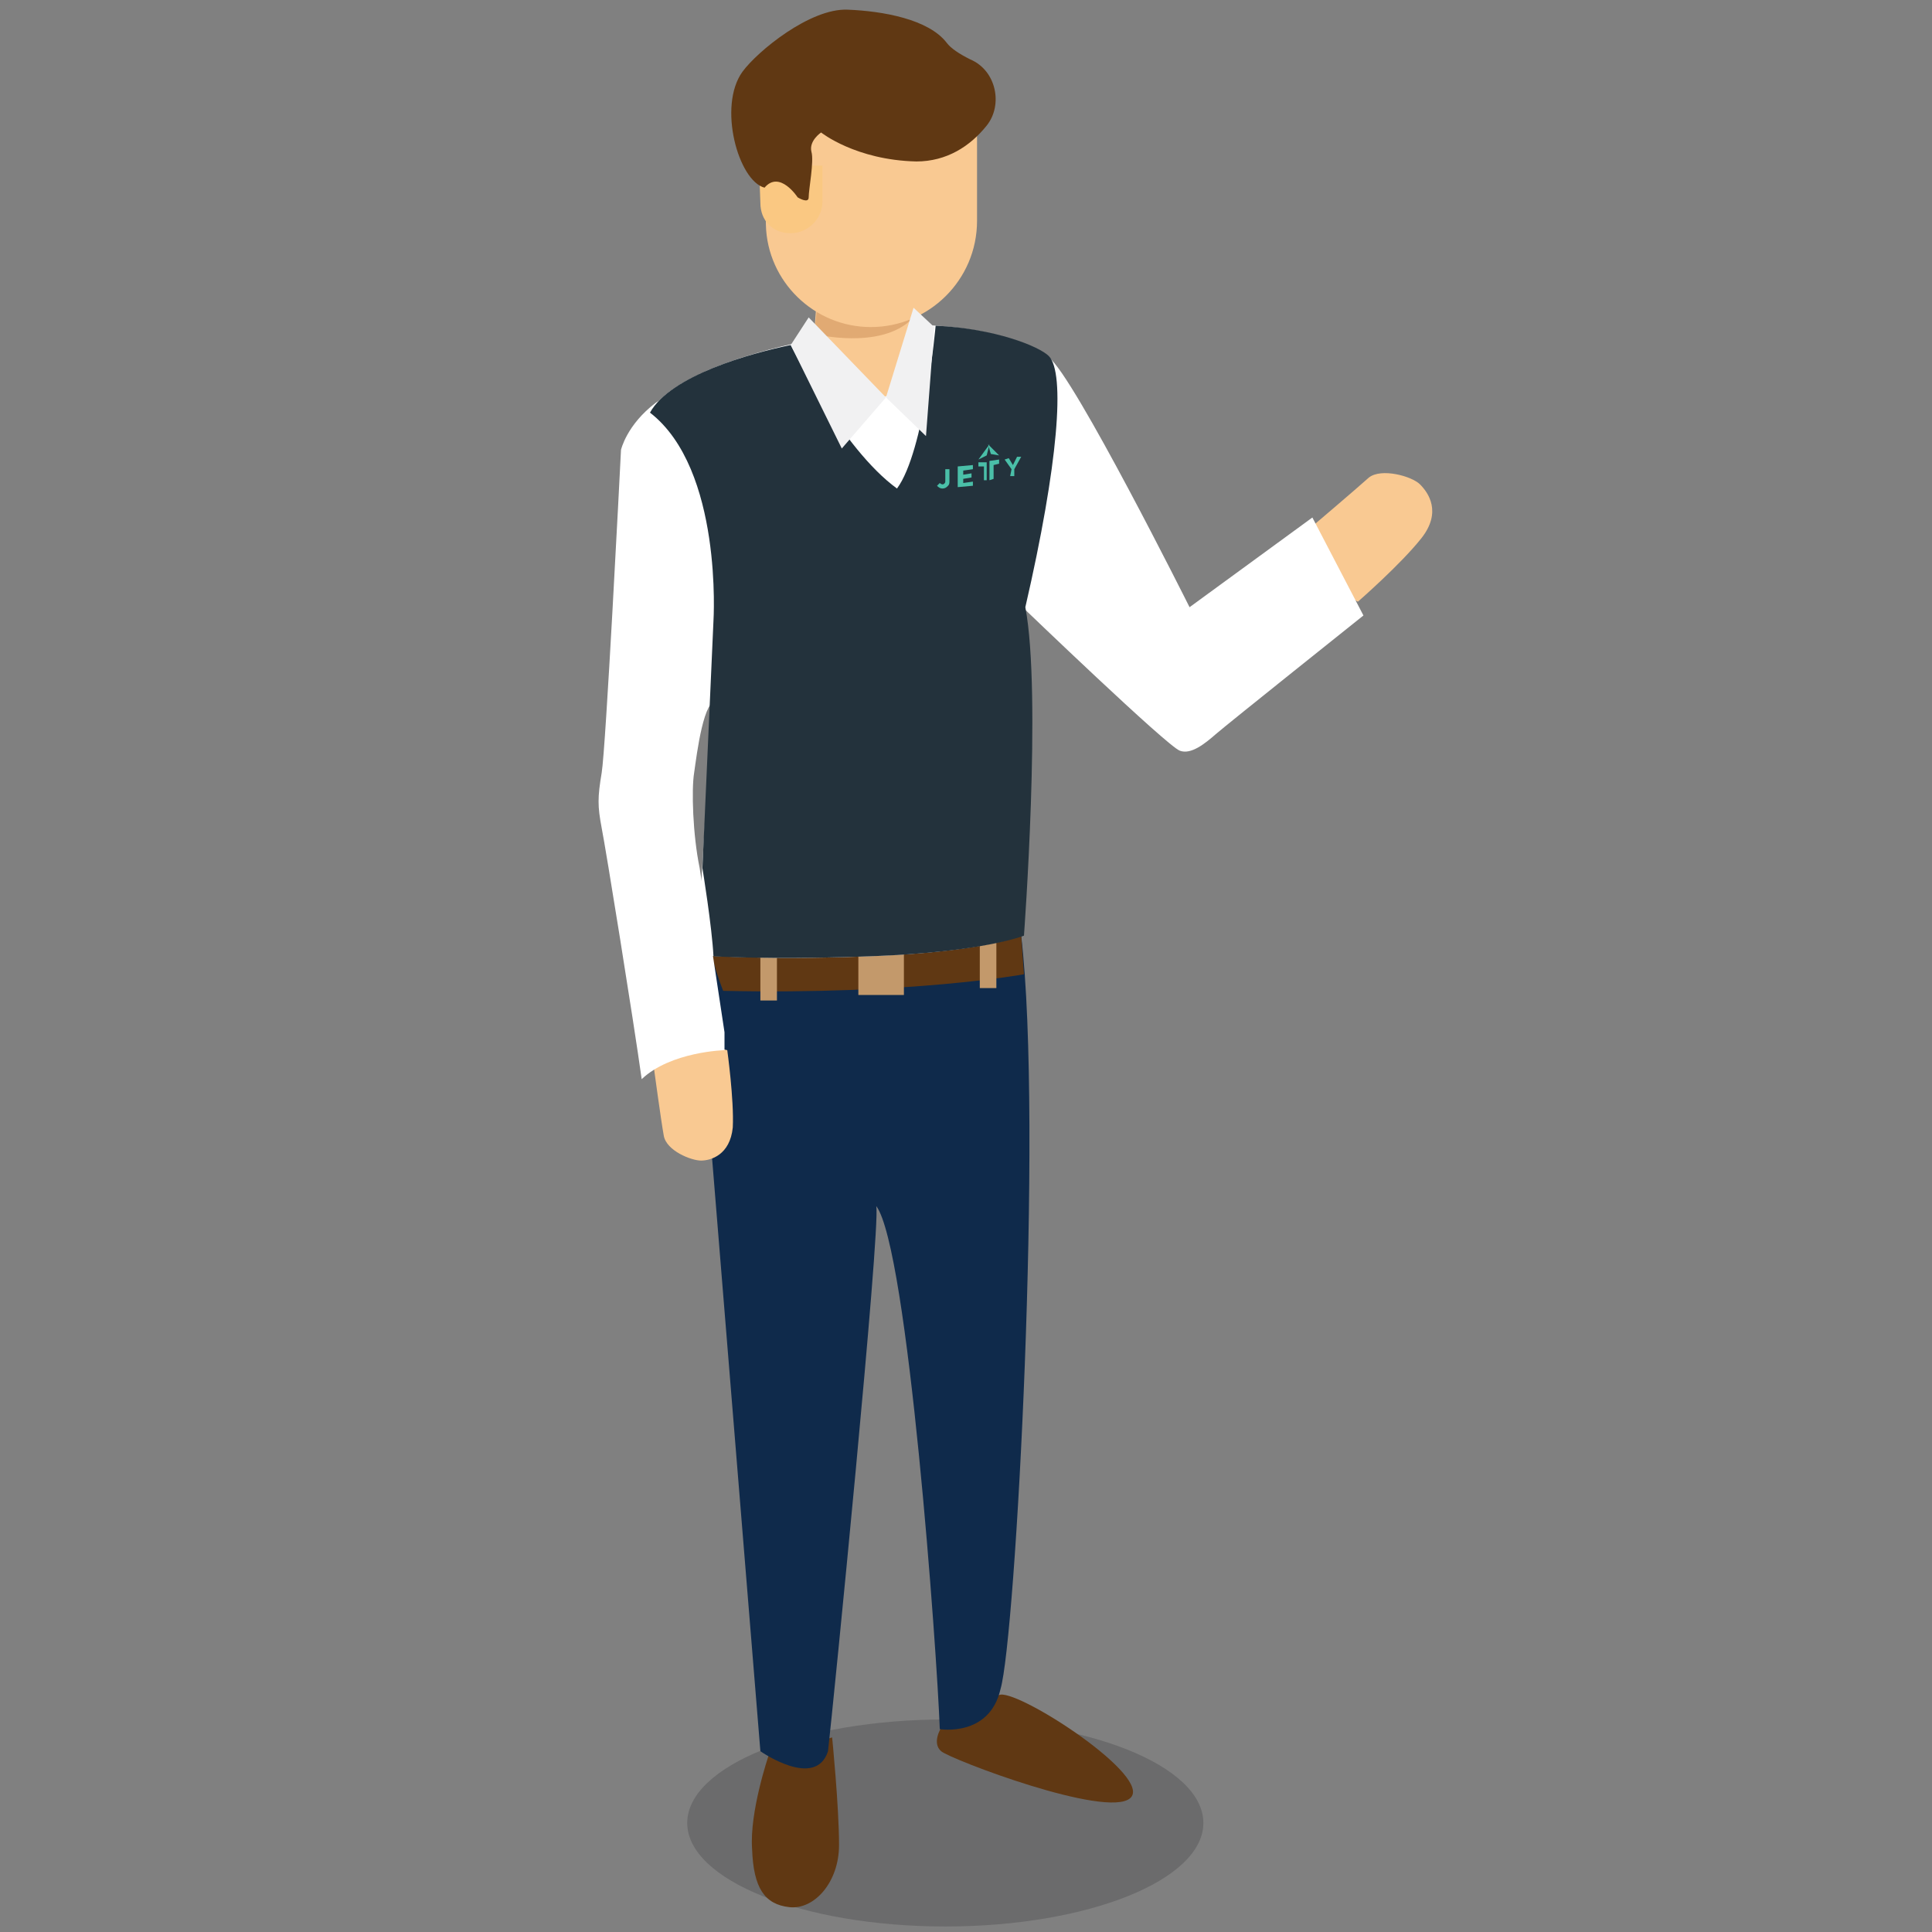 <?xml version="1.0" encoding="utf-8"?>
<!-- Generator: Adobe Illustrator 23.0.3, SVG Export Plug-In . SVG Version: 6.00 Build 0)  -->
<svg version="1.1" id="Layer_1" xmlns="http://www.w3.org/2000/svg" xmlns:xlink="http://www.w3.org/1999/xlink" x="0px" y="0px"
	 width="140px" height="140px" viewBox="0 0 140 140" style="enable-background:new 0 0 140 140;" xml:space="preserve">
<rect x="0" y="0" width="140" height="140" fill="#808080" stroke="none"/>
<style type="text/css">
	.st0{opacity:0.4;fill:#4D4D4F;enable-background:new    ;}
	.st1{fill:#603813;}
	.st2{fill:#0F2A4B;}
	.st3{fill:#C3996B;}
	.st4{fill:#F9C992;}
	.st5{fill:#FFFFFF;}
	.st6{fill:#E1AA73;}
	.st7{fill:#FAC882;}
	.st8{fill:#23323C;}
	.st9{fill:#F1F1F2;}
	.st10{fill:#4ABFA8;}
</style>
<ellipse class="st0" cx="68.5" cy="132.1" rx="18.7" ry="7.5"/>
<g>
	<g>
		<path class="st1" d="M68.2,125.2c0,0-0.7,1.1,0,1.7s12,4.9,13.7,3.4s-7.8-7.7-9.4-7.5C71,123.1,68.2,125.2,68.2,125.2z"/>
		<path class="st1" d="M55.7,127.2c0,0-1.4,4.1-1.2,6.8c0.1,2.8,0.9,4,2.7,4.2s3.6-1.8,3.6-4.5c0-2.8-0.5-7.8-0.5-7.8L55.7,127.2z"
			/>
		<path class="st2" d="M74,67.8c0,0-10.2,2.5-23.6,1.4l4.7,57.7c0,0,4,2.8,4.9,0c0.4-3.5,3.8-37.7,3.5-39.5
			c2.3,3.1,4.4,32.3,4.6,37.9c0,0,3.6,0.6,4.4-2.9C73.6,118.7,75.6,81.5,74,67.8z"/>
		<path class="st1" d="M74,67.8l0.2,2.8c0,0-8.2,1.5-21.8,1.2c-0.8-2.1-0.8-2.7-0.8-2.7L74,67.8z"/>
		<rect x="71" y="68.1" class="st3" width="1.2" height="3.5"/>
		<rect x="55.1" y="69" class="st3" width="1.2" height="3.5"/>
		<rect x="62.2" y="68.6" class="st3" width="3.3" height="3.5"/>
		<path class="st4" d="M47.4,77.5c0,0,0.5,3.7,0.7,4.8c0.2,1.1,2,1.8,2.7,1.8s2.1-0.4,2.3-2.4c0.1-2-0.4-5.6-0.4-5.6
			S49.4,75.2,47.4,77.5z"/>
		<path class="st4" d="M94.9,38.3c0,0,3.3-2.8,4.3-3.7c0.9-0.7,3.1-0.1,3.7,0.5s1.6,2,0.1,3.9s-4.6,4.6-4.6,4.6S94.9,42,94.9,38.3z"
			/>
		<g>
			<path class="st5" d="M59,24.6c0,0-9.9,1.7-11.9,5.3s-2.6,19.5-2.6,19.5l7.1,1.6l-1.1,18.2c0,0,4.6,0.4,12.4,0.1
				C71.2,69,74,67.8,74,67.8s1.3-17.5,0.1-23.8c2.9-1.2,4.9-2.6,4.9-2.6S77,27,75.9,25.8C74.8,24.7,67.3,22.1,59,24.6z"/>
			<path class="st4" d="M59.2,21.6c0,0-0.3,3.2-0.2,4.2c0.1,1.1,1.8,3.6,5.3,2.9c3.5-0.6,2.6-0.8,2.5-2.3c-0.1-1.4-0.4-4.2-0.4-4.2
				L59.2,21.6z"/>
			<path class="st6" d="M66.1,23.1c0,0-6.4,0.1-6.9-0.7C59,24.2,59,24.2,59,24.2S63.8,25.4,66.1,23.1z"/>
			<path class="st5" d="M53.4,35.9c0,0-3.8-8.3-5.9-6.7c-2.1,1.6-2.5,3.4-2.5,3.4c-0.1,2-1.1,21.6-1.4,23.4s-0.3,2.4,0,4
				c0.3,1.5,2.3,13.9,2.9,18.2c2.1-2,6-2.1,6-2.1v-1.3l-1.8-11.9c-0.5-2.4-0.6-5.7-0.4-6.9c0.2-1.4,0.7-5.5,1.7-5.2L53.4,35.9z"/>
			<path class="st5" d="M74.1,44c0,0,10.5,10.1,11.4,10.4c0.8,0.3,1.8-0.5,2.6-1.2c0.8-0.7,10.7-8.6,10.7-8.6l-3.7-7.1L86.2,44
				c0,0-8.4-16.8-10.2-18.1"/>
		</g>
		<g>
			<g>
				<path class="st4" d="M63.1,23.7L63.1,23.7c-4.1,0-7.5-3.3-7.6-7.4l-0.2-9.1h15.5V16C70.8,20.3,67.3,23.7,63.1,23.7z"/>
				<path class="st7" d="M57.3,16.9L57.3,16.9c-1.3,0-2.2-0.9-2.2-2.2L55,12h4.6v2.6C59.6,15.9,58.5,16.9,57.3,16.9z"/>
			</g>
			<path class="st1" d="M53.8,5.2c1.1-1.5,4.9-4.6,7.6-4.5c2.6,0.1,5.9,0.7,7.2,2.4c0.3,0.4,0.9,0.8,1.7,1.2
				c1.9,0.8,2.4,3.3,1.2,4.8c-1.2,1.5-2.9,2.6-5.1,2.6c-4.4-0.1-6.9-2.1-6.9-2.1s-0.9,0.6-0.7,1.4c0.2,0.7-0.2,2.7-0.2,3.3
				c0,0.5-0.8,0-0.8,0s-1.3-2-2.4-0.7C53.5,13.1,52,7.7,53.8,5.2z"/>
		</g>
	</g>
</g>
<path class="st8" d="M57.3,25c-2.9,0.6-8.7,2.2-10.2,4.9C52.4,34,51.7,45,51.7,45l-0.8,17.9c0,0,0.7,4.3,0.8,6.4
	c1.9,0.1,5.8,0.2,11.3,0c8.3-0.3,11.2-1.5,11.2-1.5s1.3-17.5,0.1-23.8c2.4-10.4,2.9-17,1.7-18.2c-0.7-0.7-3.9-2-8.2-2.2
	c0,0-0.8,9.1-2.8,11.8C61,32.5,57.3,25,57.3,25z"/>
<g>
	<polygon class="st9" points="64.2,28.8 61,32.5 57.3,25 58.6,23 	"/>
	<polygon class="st9" points="64.2,28.8 67.1,31.6 67.7,23.7 66.2,22.3 	"/>
</g>
<g>
	<g>
		<path class="st10" d="M70.9,33.3L70.9,33.3l0.6-0.3l0,0l0.2-0.8l0,0L70.9,33.3z"/>
	</g>
	<g>
		<path class="st10" d="M72.4,33L72.4,33l-0.6-0.1l0,0l-0.2-0.7l0,0L72.4,33z"/>
	</g>
	<g>
		<path class="st10" d="M67.9,35.2l0.2-0.2c0.1,0.1,0.2,0.1,0.2,0.1c0.1,0,0.2-0.1,0.2-0.2V34h0.3v0.8c0,0.2,0,0.3-0.1,0.4
			c-0.1,0.1-0.2,0.2-0.4,0.2C68.1,35.4,68,35.3,67.9,35.2z"/>
	</g>
	<g>
		<path class="st10" d="M69.4,33.8l1.1-0.1V34l-0.7,0.1v0.3l0.6-0.1v0.3l-0.6,0.1V35l0.7-0.1v0.3l-1.1,0.1V33.8z"/>
	</g>
	<g>
		<path class="st10" d="M73.3,34l-0.5-0.7l0.3-0.1l0.3,0.5l0.3-0.6H74L73.5,34v0.5h-0.3L73.3,34L73.3,34z"/>
	</g>
	<g>
		<polygon class="st10" points="71.5,34.8 71.5,33.5 70.9,33.5 70.9,33.8 71.3,33.8 71.3,34.8 		"/>
	</g>
	<g>
		<polygon class="st10" points="71.7,34.8 71.7,33.4 72.4,33.3 72.4,33.6 72,33.7 72,34.7 		"/>
	</g>
</g>
</svg>
